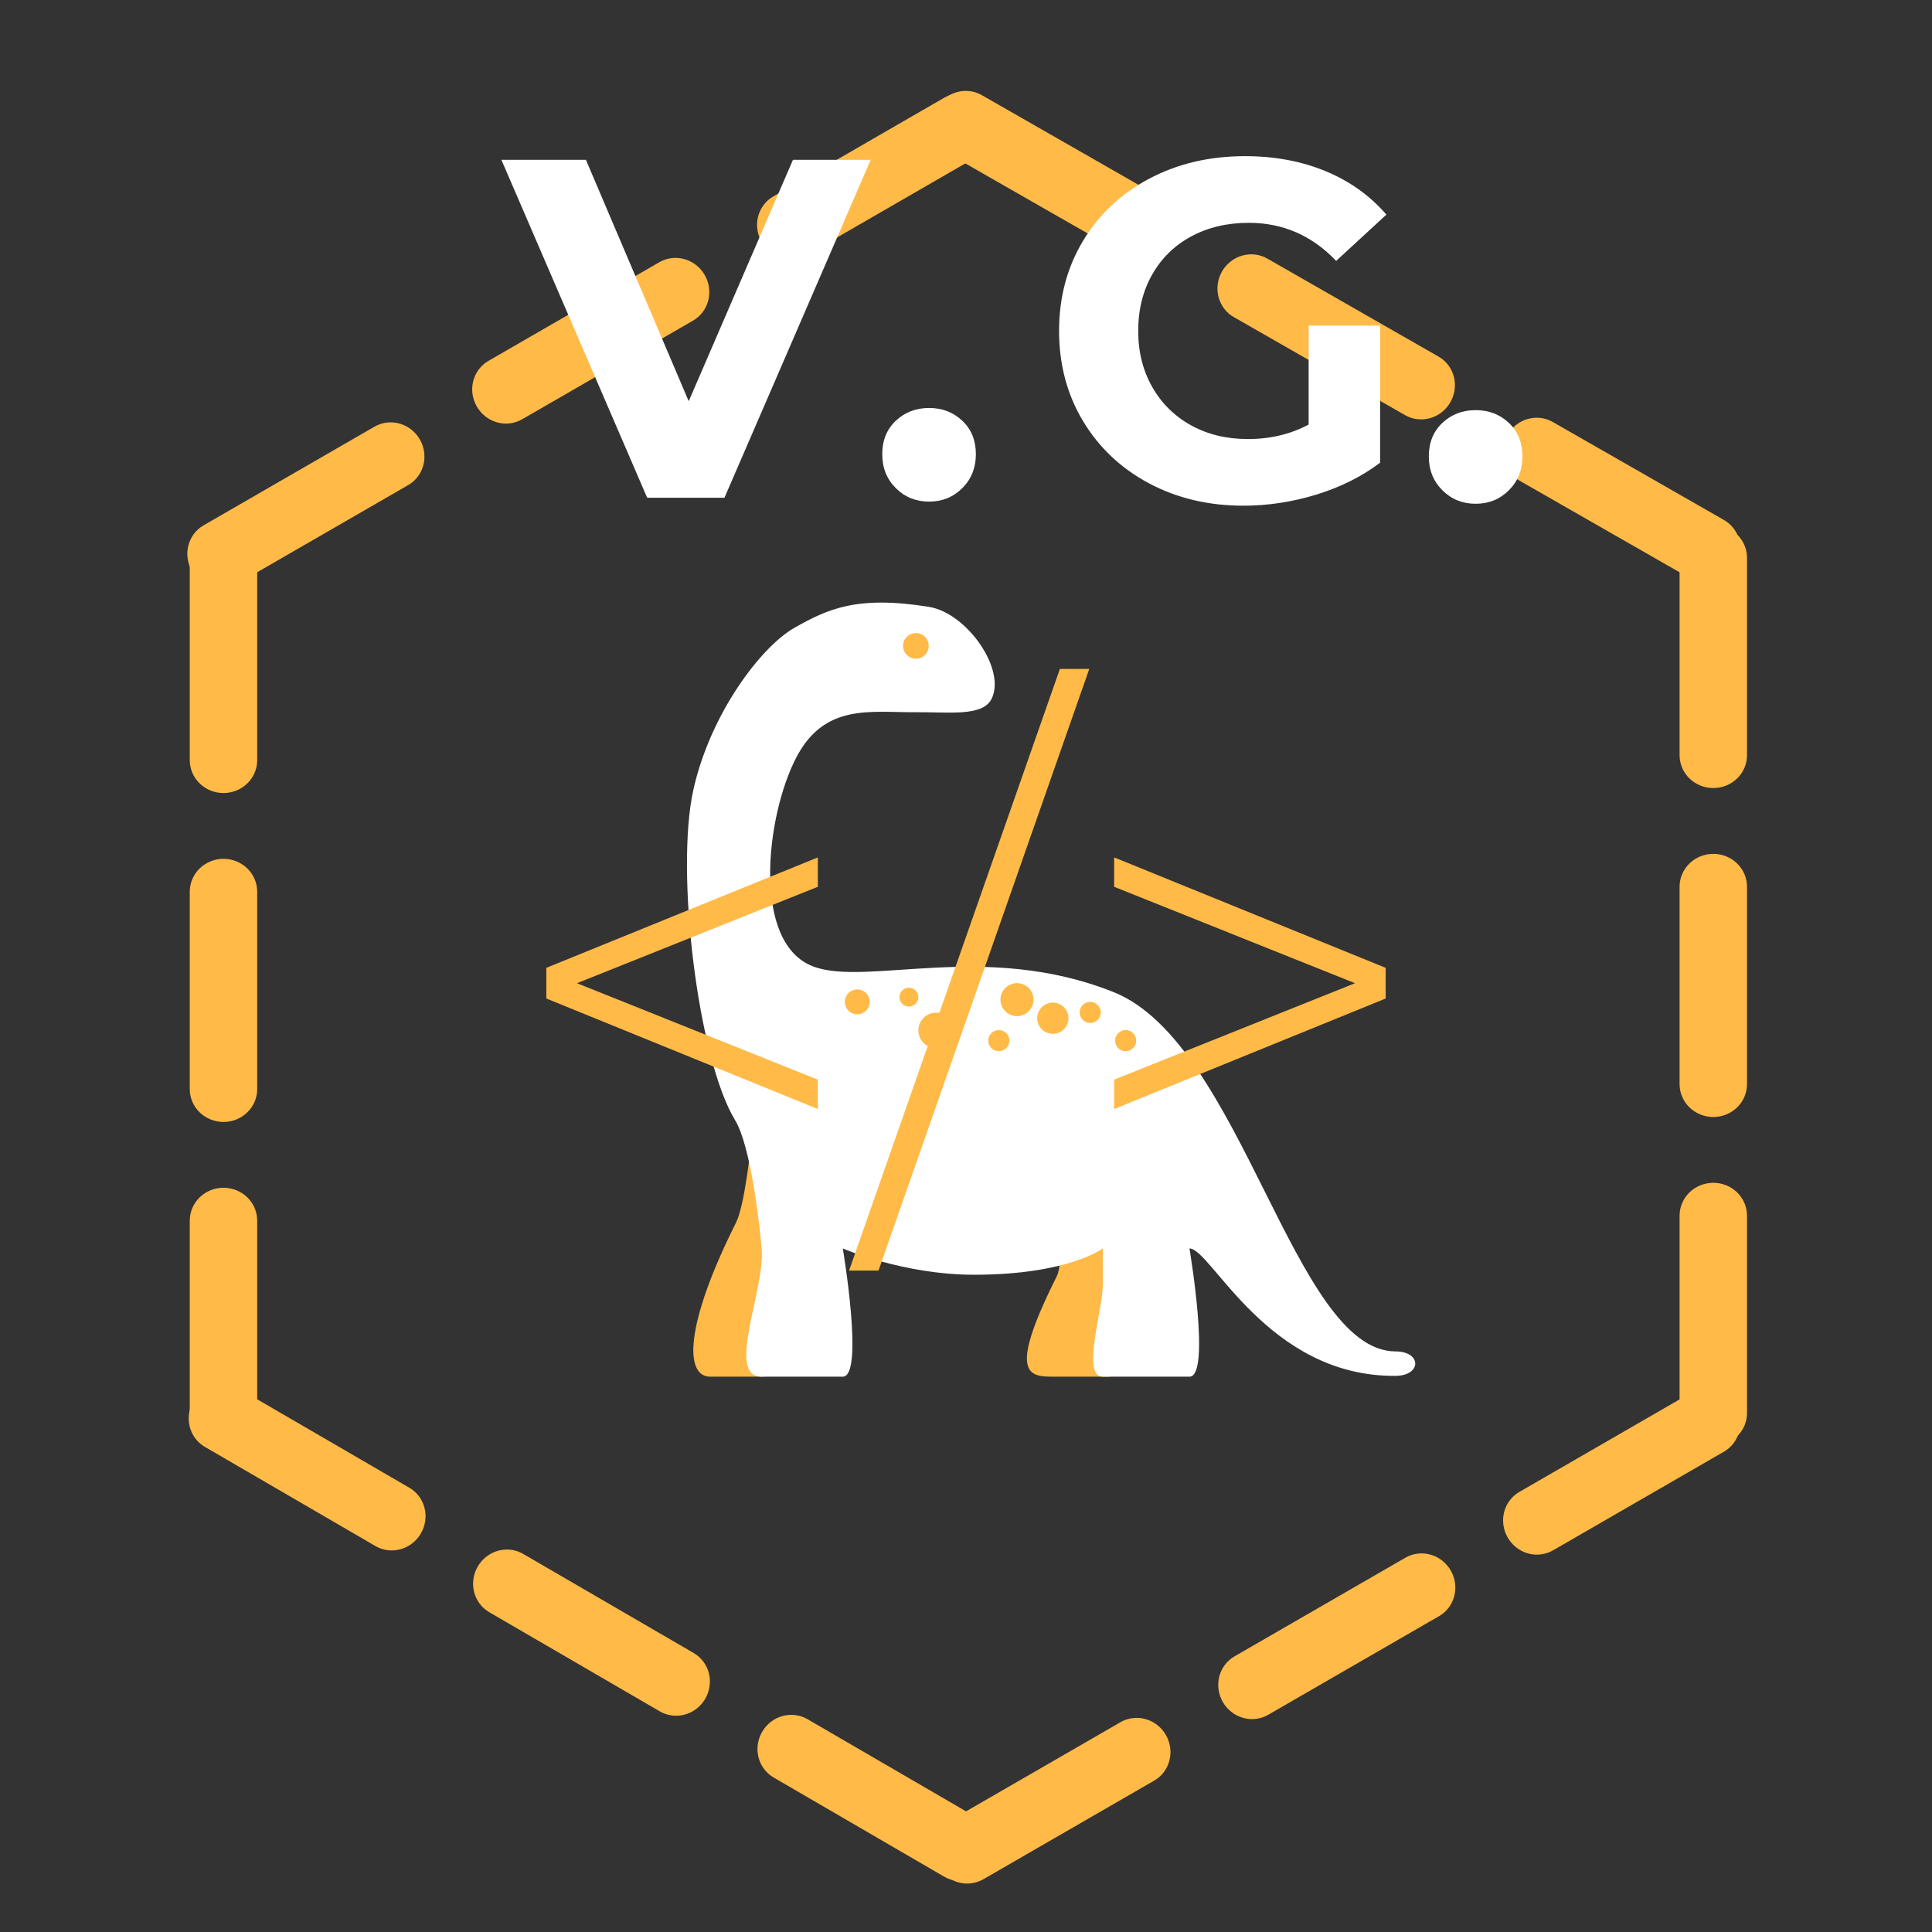 <?xml version="1.0" encoding="UTF-8"?>
<svg xmlns="http://www.w3.org/2000/svg" xmlns:xlink="http://www.w3.org/1999/xlink" width="375pt" height="375pt" viewBox="0 0 375 375" version="1.2">
<rect x="0" y="0" width="375" height="375" fill="#333333" stroke="none"/>
<defs>
<g>
<symbol overflow="visible" id="glyph0-0">
<path style="stroke:none;" d="M 4.953 -86.781 L 67.812 -86.781 L 67.812 0 L 4.953 0 Z M 57.906 -8.672 L 57.906 -78.109 L 14.875 -78.109 L 14.875 -8.672 Z M 57.906 -8.672 "/>
</symbol>
<symbol overflow="visible" id="glyph0-1">
<path style="stroke:none;" d="M 61.625 -62.109 L 14.875 -43.391 L 61.625 -24.672 L 61.625 -18.969 L 8.922 -40.422 L 8.922 -46.375 L 61.625 -67.812 Z M 61.625 -62.109 "/>
</symbol>
<symbol overflow="visible" id="glyph0-2">
<path style="stroke:none;" d="M 38.062 -104.391 L 43.766 -104.391 L 2.859 12.391 L -2.859 12.391 Z M 38.062 -104.391 "/>
</symbol>
<symbol overflow="visible" id="glyph0-3">
<path style="stroke:none;" d="M 61.625 -46.375 L 61.625 -40.422 L 8.922 -18.969 L 8.922 -24.672 L 55.672 -43.391 L 8.922 -62.109 L 8.922 -67.812 Z M 61.625 -46.375 "/>
</symbol>
<symbol overflow="visible" id="glyph1-0">
<path style="stroke:none;" d="M 3.75 -65.594 L 51.25 -65.594 L 51.25 0 L 3.75 0 Z M 43.766 -6.562 L 43.766 -59.031 L 11.25 -59.031 L 11.25 -6.562 Z M 43.766 -6.562 "/>
</symbol>
<symbol overflow="visible" id="glyph1-1">
<path style="stroke:none;" d="M 70.844 -65.594 L 42.453 0 L 27.453 0 L -0.844 -65.594 L 15.562 -65.594 L 35.516 -18.734 L 55.75 -65.594 Z M 70.844 -65.594 "/>
</symbol>
<symbol overflow="visible" id="glyph1-2">
<path style="stroke:none;" d="M 12.281 0.75 C 9.719 0.75 7.562 -0.125 5.812 -1.875 C 4.062 -3.625 3.188 -5.812 3.188 -8.438 C 3.188 -11.125 4.062 -13.289 5.812 -14.938 C 7.562 -16.594 9.719 -17.422 12.281 -17.422 C 14.832 -17.422 16.984 -16.594 18.734 -14.938 C 20.484 -13.289 21.359 -11.125 21.359 -8.438 C 21.359 -5.812 20.484 -3.625 18.734 -1.875 C 16.984 -0.125 14.832 0.75 12.281 0.75 Z M 12.281 0.75 "/>
</symbol>
<symbol overflow="visible" id="glyph1-3">
<path style="stroke:none;" d="M 52.094 -33.828 L 65.969 -33.828 L 65.969 -7.219 C 62.406 -4.531 58.281 -2.469 53.594 -1.031 C 48.914 0.406 44.203 1.125 39.453 1.125 C 32.641 1.125 26.516 -0.328 21.078 -3.234 C 15.648 -6.141 11.391 -10.164 8.297 -15.312 C 5.203 -20.469 3.656 -26.297 3.656 -32.797 C 3.656 -39.297 5.203 -45.117 8.297 -50.266 C 11.391 -55.422 15.68 -59.453 21.172 -62.359 C 26.672 -65.266 32.859 -66.719 39.734 -66.719 C 45.473 -66.719 50.688 -65.75 55.375 -63.812 C 60.062 -61.875 64 -59.062 67.188 -55.375 L 57.438 -46.391 C 52.75 -51.316 47.098 -53.781 40.484 -53.781 C 36.297 -53.781 32.578 -52.906 29.328 -51.156 C 26.078 -49.406 23.547 -46.938 21.734 -43.75 C 19.922 -40.57 19.016 -36.922 19.016 -32.797 C 19.016 -28.734 19.922 -25.109 21.734 -21.922 C 23.547 -18.734 26.062 -16.25 29.281 -14.469 C 32.5 -12.695 36.172 -11.812 40.297 -11.812 C 44.66 -11.812 48.594 -12.75 52.094 -14.625 Z M 52.094 -33.828 "/>
</symbol>
</g>
<clipPath id="clip1">
  <path d="M 134 197 L 219 197 L 219 267.629 L 134 267.629 Z M 134 197 "/>
</clipPath>
<clipPath id="clip2">
  <path d="M 133 116 L 275 116 L 275 267.629 L 133 267.629 Z M 133 116 "/>
</clipPath>
</defs>
<g id="surface1">
<path style=" stroke:none;fill-rule:nonzero;fill:rgb(100%,72.939%,28.239%);fill-opacity:1;" d="M 39.512 101.969 L 72.688 82.816 C 73.051 82.605 73.43 82.434 73.828 82.301 C 74.227 82.168 74.633 82.074 75.051 82.023 C 75.469 81.973 75.891 81.965 76.309 81.996 C 76.73 82.031 77.148 82.102 77.555 82.219 C 77.965 82.332 78.359 82.488 78.738 82.68 C 79.121 82.875 79.477 83.102 79.816 83.363 C 80.152 83.629 80.461 83.922 80.746 84.246 C 81.027 84.57 81.273 84.918 81.488 85.293 C 81.703 85.664 81.883 86.051 82.02 86.457 C 82.16 86.863 82.262 87.281 82.32 87.703 C 82.379 88.129 82.398 88.551 82.375 88.98 C 82.352 89.406 82.289 89.824 82.184 90.234 C 82.078 90.645 81.934 91.043 81.754 91.422 C 81.57 91.805 81.352 92.164 81.098 92.5 C 80.848 92.836 80.562 93.141 80.25 93.422 C 79.934 93.699 79.594 93.941 79.234 94.152 L 46.059 113.305 C 45.695 113.516 45.312 113.688 44.914 113.82 C 44.52 113.953 44.109 114.043 43.691 114.098 C 43.273 114.148 42.855 114.156 42.434 114.125 C 42.012 114.09 41.598 114.02 41.188 113.902 C 40.781 113.789 40.387 113.633 40.004 113.441 C 39.625 113.246 39.266 113.02 38.93 112.754 C 38.59 112.492 38.281 112.199 38 111.875 C 37.719 111.551 37.469 111.203 37.254 110.828 C 37.039 110.457 36.863 110.066 36.723 109.664 C 36.582 109.258 36.484 108.84 36.426 108.418 C 36.363 107.992 36.348 107.566 36.367 107.141 C 36.391 106.715 36.457 106.297 36.562 105.887 C 36.664 105.477 36.809 105.078 36.992 104.699 C 37.176 104.316 37.391 103.957 37.645 103.621 C 37.898 103.285 38.184 102.98 38.496 102.699 C 38.809 102.422 39.148 102.18 39.512 101.969 Z M 94.805 70.047 L 127.98 50.891 C 128.344 50.684 128.723 50.512 129.121 50.379 C 129.52 50.246 129.926 50.152 130.344 50.102 C 130.762 50.051 131.18 50.043 131.602 50.074 C 132.023 50.105 132.438 50.18 132.848 50.297 C 133.258 50.41 133.652 50.562 134.031 50.758 C 134.41 50.949 134.77 51.18 135.109 51.441 C 135.445 51.707 135.754 52 136.035 52.324 C 136.316 52.648 136.566 52.996 136.781 53.367 C 136.996 53.742 137.172 54.129 137.312 54.535 C 137.453 54.941 137.555 55.355 137.613 55.781 C 137.672 56.203 137.691 56.629 137.668 57.055 C 137.645 57.48 137.582 57.898 137.477 58.312 C 137.371 58.723 137.227 59.121 137.043 59.5 C 136.863 59.883 136.645 60.238 136.391 60.578 C 136.137 60.914 135.855 61.219 135.539 61.496 C 135.227 61.777 134.887 62.02 134.523 62.23 L 101.348 81.383 C 100.984 81.594 100.605 81.766 100.207 81.898 C 99.809 82.031 99.402 82.121 98.984 82.172 C 98.566 82.223 98.148 82.234 97.727 82.203 C 97.305 82.168 96.891 82.094 96.48 81.98 C 96.074 81.863 95.68 81.711 95.297 81.52 C 94.918 81.324 94.559 81.098 94.219 80.832 C 93.883 80.57 93.574 80.277 93.293 79.953 C 93.012 79.629 92.762 79.277 92.547 78.906 C 92.332 78.535 92.156 78.145 92.016 77.738 C 91.875 77.332 91.777 76.918 91.715 76.496 C 91.656 76.07 91.637 75.645 91.66 75.219 C 91.684 74.793 91.746 74.375 91.852 73.965 C 91.957 73.551 92.102 73.156 92.285 72.773 C 92.465 72.395 92.684 72.035 92.938 71.699 C 93.191 71.363 93.473 71.055 93.789 70.777 C 94.102 70.5 94.441 70.254 94.805 70.047 Z M 150.098 38.125 L 183.27 18.969 C 183.633 18.762 184.016 18.59 184.414 18.457 C 184.809 18.324 185.219 18.23 185.637 18.18 C 186.055 18.129 186.473 18.117 186.895 18.152 C 187.316 18.184 187.73 18.258 188.141 18.371 C 188.547 18.488 188.941 18.641 189.324 18.836 C 189.703 19.027 190.062 19.254 190.398 19.52 C 190.738 19.781 191.047 20.078 191.328 20.402 C 191.609 20.727 191.859 21.074 192.074 21.445 C 192.289 21.816 192.465 22.207 192.605 22.613 C 192.746 23.02 192.844 23.434 192.906 23.859 C 192.965 24.281 192.98 24.707 192.961 25.133 C 192.938 25.559 192.871 25.977 192.766 26.391 C 192.664 26.801 192.52 27.195 192.336 27.578 C 192.152 27.957 191.938 28.316 191.684 28.652 C 191.43 28.988 191.145 29.297 190.832 29.574 C 190.52 29.852 190.18 30.098 189.816 30.305 L 156.641 49.461 C 156.277 49.668 155.898 49.84 155.5 49.973 C 155.102 50.105 154.695 50.199 154.277 50.25 C 153.859 50.301 153.438 50.312 153.02 50.277 C 152.598 50.246 152.18 50.172 151.773 50.059 C 151.363 49.941 150.969 49.789 150.59 49.594 C 150.207 49.402 149.852 49.176 149.512 48.91 C 149.176 48.648 148.867 48.352 148.582 48.027 C 148.301 47.703 148.055 47.355 147.84 46.984 C 147.625 46.613 147.445 46.223 147.309 45.816 C 147.168 45.41 147.066 44.996 147.008 44.57 C 146.949 44.148 146.93 43.723 146.953 43.297 C 146.977 42.871 147.039 42.453 147.145 42.039 C 147.25 41.629 147.395 41.234 147.574 40.852 C 147.758 40.473 147.977 40.113 148.23 39.777 C 148.48 39.441 148.766 39.133 149.078 38.855 C 149.395 38.578 149.734 38.332 150.098 38.125 Z M 150.098 38.125 "/>
<path style=" stroke:none;fill-rule:nonzero;fill:rgb(100%,72.939%,28.239%);fill-opacity:1;" d="M 190.574 18.469 L 223.82 37.5 C 224.184 37.707 224.523 37.949 224.836 38.227 C 225.152 38.504 225.438 38.809 225.691 39.145 C 225.945 39.48 226.164 39.84 226.348 40.219 C 226.531 40.598 226.68 40.996 226.785 41.406 C 226.891 41.816 226.957 42.234 226.98 42.66 C 227.004 43.086 226.988 43.512 226.93 43.938 C 226.871 44.359 226.773 44.777 226.637 45.184 C 226.496 45.59 226.32 45.98 226.109 46.352 C 225.895 46.723 225.648 47.074 225.367 47.398 C 225.086 47.723 224.777 48.02 224.441 48.285 C 224.105 48.551 223.746 48.777 223.367 48.973 C 222.988 49.168 222.594 49.324 222.188 49.438 C 221.777 49.555 221.363 49.633 220.941 49.664 C 220.52 49.699 220.102 49.691 219.684 49.641 C 219.266 49.594 218.855 49.5 218.457 49.371 C 218.059 49.238 217.68 49.07 217.316 48.859 L 184.07 29.828 C 183.707 29.621 183.367 29.379 183.051 29.102 C 182.734 28.824 182.453 28.52 182.195 28.184 C 181.941 27.848 181.723 27.488 181.539 27.109 C 181.355 26.73 181.211 26.332 181.105 25.922 C 180.996 25.512 180.934 25.094 180.906 24.668 C 180.883 24.242 180.898 23.816 180.957 23.391 C 181.016 22.969 181.113 22.551 181.254 22.145 C 181.391 21.738 181.566 21.348 181.781 20.977 C 181.996 20.602 182.242 20.254 182.523 19.93 C 182.801 19.605 183.109 19.309 183.445 19.043 C 183.785 18.777 184.141 18.551 184.52 18.355 C 184.902 18.16 185.293 18.004 185.703 17.887 C 186.109 17.773 186.527 17.695 186.945 17.664 C 187.367 17.629 187.789 17.637 188.207 17.688 C 188.625 17.734 189.031 17.828 189.43 17.957 C 189.828 18.09 190.211 18.258 190.574 18.469 Z M 245.98 50.188 L 279.227 69.219 C 279.59 69.426 279.93 69.668 280.246 69.945 C 280.562 70.223 280.848 70.531 281.102 70.863 C 281.355 71.199 281.574 71.559 281.758 71.938 C 281.941 72.316 282.086 72.715 282.195 73.125 C 282.301 73.535 282.363 73.953 282.391 74.379 C 282.414 74.805 282.398 75.23 282.34 75.656 C 282.281 76.078 282.184 76.496 282.043 76.902 C 281.906 77.309 281.73 77.699 281.516 78.07 C 281.305 78.445 281.055 78.793 280.777 79.117 C 280.496 79.441 280.188 79.738 279.852 80.004 C 279.516 80.27 279.156 80.496 278.777 80.691 C 278.398 80.887 278.004 81.043 277.594 81.16 C 277.188 81.273 276.773 81.352 276.352 81.383 C 275.93 81.418 275.512 81.41 275.094 81.359 C 274.676 81.312 274.266 81.219 273.867 81.09 C 273.469 80.957 273.09 80.789 272.723 80.578 L 239.48 61.547 C 239.113 61.34 238.773 61.098 238.461 60.82 C 238.145 60.543 237.859 60.238 237.605 59.902 C 237.352 59.566 237.133 59.207 236.949 58.828 C 236.766 58.449 236.621 58.051 236.512 57.641 C 236.406 57.23 236.34 56.812 236.316 56.387 C 236.293 55.961 236.309 55.535 236.367 55.109 C 236.426 54.688 236.523 54.27 236.66 53.863 C 236.801 53.457 236.977 53.07 237.191 52.695 C 237.402 52.324 237.648 51.973 237.93 51.648 C 238.211 51.324 238.52 51.027 238.855 50.762 C 239.191 50.5 239.551 50.27 239.93 50.074 C 240.309 49.879 240.703 49.723 241.113 49.609 C 241.52 49.492 241.934 49.414 242.355 49.383 C 242.777 49.348 243.195 49.355 243.613 49.406 C 244.031 49.453 244.441 49.547 244.84 49.676 C 245.238 49.809 245.617 49.977 245.98 50.188 Z M 301.391 81.906 L 334.637 100.938 C 335 101.145 335.34 101.387 335.656 101.664 C 335.969 101.941 336.254 102.25 336.508 102.582 C 336.766 102.918 336.984 103.277 337.168 103.656 C 337.352 104.039 337.496 104.434 337.602 104.844 C 337.707 105.254 337.773 105.672 337.797 106.098 C 337.824 106.523 337.805 106.949 337.75 107.375 C 337.691 107.797 337.594 108.215 337.453 108.621 C 337.316 109.027 337.141 109.418 336.926 109.789 C 336.711 110.164 336.465 110.512 336.184 110.836 C 335.906 111.164 335.598 111.457 335.258 111.723 C 334.922 111.988 334.566 112.215 334.184 112.41 C 333.805 112.605 333.41 112.762 333.004 112.879 C 332.594 112.992 332.18 113.07 331.758 113.102 C 331.34 113.137 330.918 113.129 330.5 113.078 C 330.082 113.031 329.676 112.941 329.277 112.809 C 328.879 112.676 328.496 112.508 328.133 112.297 L 294.887 93.266 C 294.523 93.059 294.184 92.816 293.871 92.539 C 293.555 92.262 293.27 91.957 293.016 91.621 C 292.762 91.285 292.543 90.93 292.355 90.547 C 292.172 90.168 292.027 89.77 291.922 89.359 C 291.816 88.949 291.75 88.531 291.727 88.105 C 291.703 87.68 291.719 87.254 291.777 86.828 C 291.836 86.406 291.934 85.988 292.07 85.582 C 292.211 85.176 292.387 84.789 292.598 84.414 C 292.812 84.043 293.059 83.691 293.34 83.367 C 293.621 83.043 293.93 82.746 294.266 82.48 C 294.602 82.219 294.961 81.988 295.34 81.793 C 295.719 81.598 296.113 81.441 296.52 81.328 C 296.93 81.211 297.344 81.137 297.766 81.102 C 298.188 81.066 298.605 81.074 299.023 81.125 C 299.441 81.176 299.848 81.266 300.246 81.395 C 300.645 81.527 301.027 81.699 301.391 81.906 Z M 301.391 81.906 "/>
<path style=" stroke:none;fill-rule:nonzero;fill:rgb(100%,72.939%,28.239%);fill-opacity:1;" d="M 36.832 275.234 L 36.832 236.926 C 36.832 236.508 36.875 236.094 36.957 235.68 C 37.043 235.27 37.164 234.871 37.328 234.484 C 37.496 234.094 37.695 233.727 37.934 233.379 C 38.172 233.031 38.445 232.707 38.75 232.41 C 39.055 232.117 39.383 231.852 39.742 231.617 C 40.098 231.387 40.477 231.188 40.871 231.027 C 41.27 230.867 41.68 230.746 42.102 230.664 C 42.523 230.582 42.949 230.543 43.379 230.543 C 43.809 230.543 44.234 230.582 44.652 230.664 C 45.074 230.746 45.484 230.867 45.883 231.027 C 46.277 231.188 46.656 231.387 47.012 231.617 C 47.371 231.852 47.703 232.117 48.004 232.41 C 48.309 232.707 48.582 233.031 48.82 233.379 C 49.059 233.727 49.262 234.094 49.426 234.484 C 49.59 234.871 49.715 235.27 49.797 235.68 C 49.879 236.094 49.922 236.508 49.922 236.926 L 49.922 275.234 C 49.922 275.652 49.879 276.066 49.797 276.48 C 49.715 276.891 49.59 277.289 49.426 277.676 C 49.262 278.062 49.059 278.434 48.82 278.781 C 48.582 279.129 48.309 279.453 48.004 279.75 C 47.703 280.043 47.371 280.309 47.012 280.543 C 46.656 280.773 46.277 280.973 45.883 281.133 C 45.484 281.293 45.074 281.414 44.652 281.496 C 44.234 281.578 43.809 281.617 43.379 281.617 C 42.949 281.617 42.523 281.578 42.102 281.496 C 41.68 281.414 41.27 281.293 40.871 281.133 C 40.477 280.973 40.098 280.773 39.742 280.543 C 39.383 280.309 39.055 280.043 38.75 279.75 C 38.445 279.453 38.172 279.129 37.934 278.781 C 37.695 278.434 37.496 278.062 37.328 277.676 C 37.164 277.289 37.043 276.891 36.957 276.48 C 36.875 276.066 36.832 275.652 36.832 275.234 Z M 36.832 211.387 L 36.832 173.082 C 36.832 172.66 36.875 172.246 36.957 171.836 C 37.043 171.426 37.164 171.023 37.328 170.637 C 37.496 170.25 37.695 169.883 37.934 169.535 C 38.172 169.184 38.445 168.863 38.75 168.566 C 39.055 168.27 39.383 168.004 39.742 167.773 C 40.098 167.539 40.477 167.344 40.871 167.184 C 41.27 167.023 41.68 166.902 42.102 166.82 C 42.523 166.738 42.949 166.695 43.379 166.695 C 43.809 166.695 44.234 166.738 44.652 166.82 C 45.074 166.902 45.484 167.023 45.883 167.184 C 46.277 167.344 46.656 167.539 47.012 167.773 C 47.371 168.004 47.703 168.27 48.004 168.566 C 48.309 168.863 48.582 169.184 48.82 169.535 C 49.059 169.883 49.262 170.25 49.426 170.637 C 49.59 171.023 49.715 171.426 49.797 171.836 C 49.879 172.246 49.922 172.66 49.922 173.082 L 49.922 211.387 C 49.922 211.809 49.879 212.223 49.797 212.633 C 49.715 213.043 49.59 213.445 49.426 213.832 C 49.262 214.219 49.059 214.586 48.82 214.934 C 48.582 215.285 48.309 215.605 48.004 215.902 C 47.703 216.199 47.371 216.465 47.012 216.695 C 46.656 216.93 46.277 217.125 45.883 217.285 C 45.484 217.445 45.074 217.566 44.652 217.648 C 44.234 217.73 43.809 217.773 43.379 217.773 C 42.949 217.773 42.523 217.73 42.102 217.648 C 41.68 217.566 41.27 217.445 40.871 217.285 C 40.477 217.125 40.098 216.93 39.742 216.695 C 39.383 216.465 39.055 216.199 38.75 215.902 C 38.445 215.605 38.172 215.285 37.934 214.934 C 37.695 214.586 37.496 214.219 37.328 213.832 C 37.164 213.445 37.043 213.043 36.957 212.633 C 36.875 212.223 36.832 211.809 36.832 211.387 Z M 36.832 147.543 L 36.832 109.234 C 36.832 108.816 36.875 108.402 36.957 107.988 C 37.043 107.578 37.164 107.18 37.328 106.793 C 37.496 106.406 37.695 106.035 37.934 105.688 C 38.172 105.34 38.445 105.016 38.75 104.719 C 39.055 104.426 39.383 104.16 39.742 103.926 C 40.098 103.695 40.477 103.496 40.871 103.336 C 41.27 103.176 41.68 103.055 42.102 102.973 C 42.523 102.891 42.949 102.852 43.379 102.852 C 43.809 102.852 44.234 102.891 44.652 102.973 C 45.074 103.055 45.484 103.176 45.883 103.336 C 46.277 103.496 46.656 103.695 47.012 103.926 C 47.371 104.16 47.703 104.426 48.004 104.719 C 48.309 105.016 48.582 105.34 48.82 105.688 C 49.059 106.035 49.262 106.406 49.426 106.793 C 49.59 107.18 49.715 107.578 49.797 107.988 C 49.879 108.402 49.922 108.816 49.922 109.234 L 49.922 147.543 C 49.922 147.961 49.879 148.375 49.797 148.789 C 49.715 149.199 49.59 149.598 49.426 149.984 C 49.262 150.371 49.059 150.742 48.82 151.09 C 48.582 151.438 48.309 151.762 48.004 152.059 C 47.703 152.352 47.371 152.617 47.012 152.852 C 46.656 153.082 46.277 153.281 45.883 153.441 C 45.484 153.602 45.074 153.723 44.652 153.805 C 44.234 153.887 43.809 153.926 43.379 153.926 C 42.949 153.926 42.523 153.887 42.102 153.805 C 41.68 153.723 41.27 153.602 40.871 153.441 C 40.477 153.281 40.098 153.082 39.742 152.852 C 39.383 152.617 39.055 152.352 38.75 152.059 C 38.445 151.762 38.172 151.438 37.934 151.09 C 37.695 150.742 37.496 150.371 37.328 149.984 C 37.164 149.598 37.043 149.199 36.957 148.789 C 36.875 148.375 36.832 147.961 36.832 147.543 Z M 36.832 147.543 "/>
<path style=" stroke:none;fill-rule:nonzero;fill:rgb(100%,72.939%,28.239%);fill-opacity:1;" d="M 46.344 269.523 L 79.461 288.773 C 79.824 288.984 80.16 289.23 80.477 289.508 C 80.789 289.789 81.07 290.098 81.324 290.434 C 81.574 290.77 81.793 291.129 81.973 291.512 C 82.156 291.891 82.297 292.289 82.402 292.699 C 82.504 293.113 82.566 293.531 82.59 293.957 C 82.609 294.383 82.59 294.809 82.531 295.23 C 82.469 295.656 82.367 296.07 82.227 296.477 C 82.086 296.883 81.906 297.27 81.691 297.641 C 81.477 298.012 81.227 298.359 80.945 298.684 C 80.66 299.008 80.352 299.301 80.012 299.562 C 79.676 299.824 79.316 300.055 78.934 300.246 C 78.555 300.438 78.156 300.59 77.75 300.703 C 77.34 300.816 76.926 300.891 76.504 300.922 C 76.082 300.953 75.664 300.941 75.246 300.891 C 74.828 300.836 74.422 300.742 74.023 300.609 C 73.625 300.477 73.246 300.301 72.883 300.094 L 39.766 280.84 C 39.402 280.629 39.062 280.383 38.75 280.105 C 38.438 279.828 38.152 279.52 37.902 279.184 C 37.648 278.844 37.434 278.484 37.25 278.105 C 37.07 277.723 36.93 277.324 36.824 276.914 C 36.723 276.504 36.66 276.082 36.637 275.656 C 36.613 275.23 36.633 274.805 36.695 274.383 C 36.758 273.957 36.855 273.543 37 273.137 C 37.141 272.734 37.316 272.344 37.535 271.973 C 37.75 271.602 38 271.254 38.281 270.93 C 38.562 270.605 38.875 270.312 39.211 270.051 C 39.551 269.789 39.91 269.562 40.293 269.371 C 40.672 269.18 41.066 269.023 41.477 268.91 C 41.887 268.797 42.301 268.727 42.723 268.695 C 43.145 268.664 43.562 268.672 43.98 268.727 C 44.398 268.777 44.805 268.871 45.203 269.004 C 45.602 269.141 45.98 269.312 46.344 269.523 Z M 101.539 301.609 L 134.66 320.859 C 135.02 321.07 135.359 321.316 135.672 321.594 C 135.984 321.875 136.27 322.184 136.52 322.52 C 136.773 322.855 136.988 323.215 137.172 323.598 C 137.352 323.977 137.496 324.375 137.598 324.785 C 137.703 325.199 137.766 325.617 137.785 326.043 C 137.809 326.469 137.789 326.895 137.727 327.316 C 137.668 327.742 137.566 328.156 137.426 328.562 C 137.285 328.969 137.105 329.355 136.891 329.727 C 136.672 330.098 136.422 330.445 136.141 330.77 C 135.859 331.094 135.547 331.387 135.211 331.648 C 134.871 331.91 134.512 332.141 134.133 332.332 C 133.75 332.523 133.355 332.676 132.945 332.789 C 132.539 332.902 132.121 332.977 131.699 333.008 C 131.281 333.039 130.859 333.027 130.441 332.977 C 130.023 332.922 129.617 332.828 129.219 332.695 C 128.82 332.562 128.441 332.391 128.078 332.18 L 94.961 312.926 C 94.598 312.715 94.262 312.473 93.949 312.191 C 93.633 311.914 93.352 311.605 93.098 311.27 C 92.848 310.93 92.629 310.57 92.449 310.191 C 92.27 309.809 92.125 309.41 92.023 309 C 91.918 308.59 91.855 308.168 91.832 307.742 C 91.812 307.316 91.832 306.895 91.891 306.469 C 91.953 306.043 92.055 305.629 92.195 305.227 C 92.336 304.82 92.516 304.43 92.73 304.059 C 92.945 303.688 93.195 303.34 93.48 303.016 C 93.762 302.691 94.07 302.398 94.41 302.137 C 94.75 301.875 95.109 301.648 95.488 301.457 C 95.871 301.266 96.266 301.109 96.672 300.996 C 97.082 300.883 97.496 300.812 97.918 300.781 C 98.34 300.75 98.762 300.758 99.176 300.812 C 99.594 300.863 100.004 300.957 100.398 301.09 C 100.797 301.227 101.18 301.398 101.539 301.609 Z M 156.738 333.695 L 189.855 352.945 C 190.219 353.156 190.555 353.402 190.871 353.68 C 191.184 353.961 191.465 354.27 191.719 354.605 C 191.969 354.941 192.188 355.301 192.367 355.684 C 192.551 356.062 192.691 356.461 192.797 356.871 C 192.898 357.285 192.961 357.703 192.984 358.129 C 193.004 358.555 192.984 358.98 192.926 359.402 C 192.863 359.828 192.762 360.242 192.621 360.648 C 192.48 361.055 192.301 361.441 192.086 361.812 C 191.871 362.184 191.621 362.531 191.34 362.855 C 191.055 363.18 190.746 363.473 190.406 363.734 C 190.07 363.996 189.711 364.227 189.328 364.418 C 188.949 364.609 188.551 364.762 188.145 364.875 C 187.734 364.988 187.32 365.062 186.898 365.094 C 186.477 365.125 186.059 365.113 185.641 365.062 C 185.223 365.008 184.816 364.914 184.418 364.781 C 184.02 364.648 183.641 364.477 183.277 364.266 L 150.16 345.012 C 149.797 344.801 149.457 344.559 149.145 344.277 C 148.832 344 148.551 343.691 148.297 343.355 C 148.043 343.016 147.828 342.656 147.645 342.277 C 147.465 341.895 147.324 341.496 147.219 341.086 C 147.117 340.676 147.055 340.254 147.031 339.828 C 147.008 339.402 147.027 338.98 147.09 338.555 C 147.152 338.133 147.25 337.715 147.395 337.312 C 147.535 336.906 147.711 336.516 147.93 336.145 C 148.145 335.773 148.395 335.426 148.676 335.102 C 148.957 334.781 149.27 334.488 149.605 334.223 C 149.945 333.961 150.305 333.734 150.688 333.543 C 151.066 333.352 151.461 333.195 151.871 333.082 C 152.281 332.969 152.695 332.898 153.117 332.867 C 153.539 332.836 153.957 332.844 154.375 332.898 C 154.793 332.949 155.199 333.043 155.598 333.176 C 155.996 333.312 156.375 333.484 156.738 333.695 Z M 156.738 333.695 "/>
<path style=" stroke:none;fill-rule:nonzero;fill:rgb(100%,72.939%,28.239%);fill-opacity:1;" d="M 339.094 108.273 L 339.094 146.578 C 339.094 147 339.055 147.414 338.969 147.824 C 338.887 148.238 338.762 148.637 338.598 149.023 C 338.434 149.41 338.23 149.777 337.992 150.125 C 337.754 150.477 337.48 150.797 337.18 151.094 C 336.875 151.391 336.543 151.656 336.188 151.887 C 335.828 152.121 335.453 152.316 335.055 152.477 C 334.656 152.637 334.246 152.758 333.828 152.84 C 333.406 152.922 332.98 152.965 332.551 152.965 C 332.121 152.965 331.695 152.922 331.273 152.84 C 330.852 152.758 330.441 152.637 330.043 152.477 C 329.648 152.316 329.27 152.121 328.914 151.887 C 328.555 151.656 328.227 151.391 327.922 151.094 C 327.617 150.797 327.348 150.477 327.105 150.125 C 326.867 149.777 326.668 149.41 326.504 149.023 C 326.336 148.637 326.215 148.238 326.129 147.824 C 326.047 147.414 326.004 147 326.004 146.578 L 326.004 108.273 C 326.004 107.852 326.047 107.438 326.129 107.027 C 326.215 106.617 326.336 106.215 326.504 105.828 C 326.668 105.441 326.867 105.074 327.105 104.727 C 327.348 104.375 327.617 104.055 327.922 103.758 C 328.227 103.461 328.555 103.195 328.914 102.965 C 329.27 102.73 329.648 102.535 330.043 102.375 C 330.441 102.215 330.852 102.094 331.273 102.012 C 331.695 101.93 332.121 101.887 332.551 101.887 C 332.98 101.887 333.406 101.93 333.828 102.012 C 334.246 102.094 334.656 102.215 335.055 102.375 C 335.453 102.535 335.828 102.73 336.188 102.965 C 336.543 103.195 336.875 103.461 337.18 103.758 C 337.48 104.055 337.754 104.375 337.992 104.727 C 338.23 105.074 338.434 105.441 338.598 105.828 C 338.762 106.215 338.887 106.617 338.969 107.027 C 339.055 107.438 339.094 107.852 339.094 108.273 Z M 339.094 172.117 L 339.094 210.426 C 339.094 210.844 339.055 211.258 338.969 211.672 C 338.887 212.082 338.762 212.48 338.598 212.867 C 338.434 213.254 338.23 213.625 337.992 213.973 C 337.754 214.32 337.48 214.645 337.18 214.941 C 336.875 215.234 336.543 215.5 336.188 215.734 C 335.828 215.965 335.453 216.164 335.055 216.324 C 334.656 216.484 334.246 216.605 333.828 216.688 C 333.406 216.77 332.98 216.809 332.551 216.809 C 332.121 216.809 331.695 216.77 331.273 216.688 C 330.852 216.605 330.441 216.484 330.043 216.324 C 329.648 216.164 329.27 215.965 328.914 215.734 C 328.555 215.5 328.227 215.234 327.922 214.941 C 327.617 214.645 327.348 214.32 327.105 213.973 C 326.867 213.625 326.668 213.254 326.504 212.867 C 326.336 212.48 326.215 212.082 326.129 211.672 C 326.047 211.258 326.004 210.844 326.004 210.426 L 326.004 172.117 C 326.004 171.699 326.047 171.285 326.129 170.871 C 326.215 170.461 326.336 170.062 326.504 169.676 C 326.668 169.289 326.867 168.918 327.105 168.57 C 327.348 168.223 327.617 167.898 327.922 167.602 C 328.227 167.309 328.555 167.043 328.914 166.809 C 329.27 166.578 329.648 166.379 330.043 166.219 C 330.441 166.059 330.852 165.938 331.273 165.855 C 331.695 165.773 332.121 165.734 332.551 165.734 C 332.98 165.734 333.406 165.773 333.828 165.855 C 334.246 165.938 334.656 166.059 335.055 166.219 C 335.453 166.379 335.828 166.578 336.188 166.809 C 336.543 167.043 336.875 167.309 337.18 167.602 C 337.48 167.898 337.754 168.223 337.992 168.57 C 338.23 168.918 338.434 169.289 338.598 169.676 C 338.762 170.062 338.887 170.461 338.969 170.871 C 339.055 171.285 339.094 171.699 339.094 172.117 Z M 339.094 235.965 L 339.094 274.27 C 339.094 274.691 339.055 275.105 338.969 275.516 C 338.887 275.926 338.762 276.328 338.598 276.715 C 338.434 277.102 338.23 277.469 337.992 277.816 C 337.754 278.168 337.48 278.488 337.18 278.785 C 336.875 279.082 336.543 279.348 336.188 279.578 C 335.828 279.812 335.453 280.008 335.055 280.168 C 334.656 280.328 334.246 280.449 333.828 280.531 C 333.406 280.613 332.98 280.656 332.551 280.656 C 332.121 280.656 331.695 280.613 331.273 280.531 C 330.852 280.449 330.441 280.328 330.043 280.168 C 329.648 280.008 329.27 279.812 328.914 279.578 C 328.555 279.348 328.227 279.082 327.922 278.785 C 327.617 278.488 327.348 278.168 327.105 277.816 C 326.867 277.469 326.668 277.102 326.504 276.715 C 326.336 276.328 326.215 275.926 326.129 275.516 C 326.047 275.105 326.004 274.691 326.004 274.27 L 326.004 235.965 C 326.004 235.543 326.047 235.129 326.129 234.719 C 326.215 234.309 326.336 233.906 326.504 233.52 C 326.668 233.133 326.867 232.766 327.105 232.418 C 327.348 232.066 327.617 231.746 327.922 231.449 C 328.227 231.152 328.555 230.887 328.914 230.656 C 329.27 230.422 329.648 230.227 330.043 230.066 C 330.441 229.906 330.852 229.785 331.273 229.703 C 331.695 229.621 332.121 229.578 332.551 229.578 C 332.98 229.578 333.406 229.621 333.828 229.703 C 334.246 229.785 334.656 229.906 335.055 230.066 C 335.453 230.227 335.828 230.422 336.188 230.656 C 336.543 230.887 336.875 231.152 337.18 231.449 C 337.48 231.746 337.754 232.066 337.992 232.418 C 338.23 232.766 338.434 233.133 338.598 233.52 C 338.762 233.906 338.887 234.309 338.969 234.719 C 339.055 235.129 339.094 235.543 339.094 235.965 Z M 339.094 235.965 "/>
<path style=" stroke:none;fill-rule:nonzero;fill:rgb(100%,72.939%,28.239%);fill-opacity:1;" d="M 184.316 353.426 L 217.492 334.273 C 217.855 334.062 218.234 333.895 218.633 333.758 C 219.031 333.625 219.441 333.535 219.855 333.484 C 220.273 333.434 220.695 333.422 221.117 333.457 C 221.535 333.488 221.953 333.562 222.359 333.676 C 222.77 333.793 223.164 333.945 223.543 334.137 C 223.926 334.332 224.285 334.559 224.621 334.824 C 224.957 335.086 225.27 335.383 225.551 335.707 C 225.832 336.031 226.078 336.379 226.293 336.75 C 226.508 337.121 226.688 337.512 226.828 337.918 C 226.965 338.324 227.066 338.738 227.125 339.16 C 227.184 339.586 227.203 340.012 227.18 340.438 C 227.156 340.863 227.094 341.281 226.988 341.691 C 226.883 342.105 226.742 342.5 226.559 342.883 C 226.375 343.262 226.156 343.621 225.906 343.957 C 225.652 344.293 225.367 344.602 225.055 344.879 C 224.738 345.156 224.402 345.402 224.039 345.609 L 190.863 364.766 C 190.5 364.973 190.117 365.145 189.723 365.277 C 189.324 365.41 188.914 365.504 188.496 365.555 C 188.078 365.605 187.66 365.613 187.238 365.582 C 186.816 365.551 186.402 365.477 185.996 365.359 C 185.586 365.246 185.191 365.094 184.812 364.898 C 184.43 364.707 184.07 364.477 183.734 364.215 C 183.395 363.949 183.086 363.656 182.805 363.332 C 182.523 363.008 182.277 362.66 182.062 362.289 C 181.848 361.914 181.668 361.527 181.527 361.121 C 181.387 360.715 181.289 360.301 181.23 359.875 C 181.168 359.453 181.152 359.027 181.176 358.602 C 181.199 358.176 181.262 357.758 181.367 357.344 C 181.469 356.934 181.613 356.539 181.797 356.156 C 181.98 355.773 182.195 355.418 182.449 355.082 C 182.703 354.746 182.988 354.438 183.301 354.16 C 183.617 353.879 183.953 353.637 184.316 353.426 Z M 239.609 321.504 L 272.785 302.352 C 273.148 302.141 273.527 301.969 273.926 301.836 C 274.324 301.703 274.73 301.613 275.148 301.562 C 275.566 301.508 275.984 301.5 276.406 301.531 C 276.828 301.566 277.242 301.641 277.652 301.754 C 278.062 301.867 278.457 302.023 278.836 302.215 C 279.215 302.41 279.574 302.637 279.914 302.902 C 280.25 303.164 280.559 303.457 280.84 303.781 C 281.121 304.105 281.371 304.453 281.586 304.828 C 281.801 305.199 281.977 305.59 282.117 305.996 C 282.258 306.398 282.359 306.816 282.418 307.238 C 282.477 307.664 282.496 308.09 282.473 308.516 C 282.449 308.941 282.387 309.359 282.281 309.77 C 282.176 310.18 282.031 310.578 281.852 310.957 C 281.668 311.34 281.449 311.699 281.195 312.035 C 280.941 312.371 280.66 312.68 280.344 312.957 C 280.031 313.234 279.691 313.477 279.328 313.688 L 246.156 332.84 C 245.793 333.051 245.41 333.223 245.012 333.355 C 244.613 333.488 244.207 333.582 243.789 333.633 C 243.371 333.684 242.953 333.691 242.531 333.66 C 242.109 333.629 241.695 333.555 241.285 333.438 C 240.879 333.324 240.484 333.168 240.102 332.977 C 239.723 332.785 239.363 332.555 239.027 332.293 C 238.688 332.027 238.379 331.734 238.098 331.41 C 237.816 331.086 237.566 330.738 237.352 330.363 C 237.137 329.992 236.961 329.605 236.82 329.199 C 236.68 328.793 236.582 328.379 236.52 327.953 C 236.461 327.527 236.441 327.105 236.465 326.68 C 236.488 326.254 236.555 325.832 236.656 325.422 C 236.762 325.012 236.906 324.613 237.09 324.234 C 237.27 323.852 237.488 323.492 237.742 323.156 C 237.996 322.82 238.277 322.516 238.594 322.234 C 238.906 321.957 239.246 321.715 239.609 321.504 Z M 294.902 289.582 L 328.074 270.43 C 328.438 270.219 328.82 270.047 329.219 269.914 C 329.617 269.781 330.023 269.688 330.441 269.637 C 330.859 269.586 331.277 269.578 331.699 269.609 C 332.121 269.641 332.535 269.715 332.945 269.832 C 333.352 269.945 333.746 270.102 334.129 270.293 C 334.508 270.484 334.867 270.715 335.203 270.977 C 335.543 271.242 335.852 271.535 336.133 271.859 C 336.414 272.184 336.664 272.531 336.879 272.902 C 337.094 273.277 337.27 273.664 337.41 274.07 C 337.551 274.477 337.648 274.891 337.711 275.316 C 337.77 275.742 337.789 276.164 337.766 276.59 C 337.742 277.016 337.676 277.438 337.574 277.848 C 337.469 278.258 337.324 278.656 337.141 279.035 C 336.961 279.418 336.742 279.777 336.488 280.113 C 336.234 280.449 335.953 280.754 335.637 281.035 C 335.324 281.312 334.984 281.555 334.621 281.766 L 301.445 300.918 C 301.082 301.129 300.703 301.301 300.305 301.434 C 299.906 301.566 299.5 301.656 299.082 301.707 C 298.664 301.762 298.246 301.77 297.824 301.738 C 297.402 301.703 296.988 301.629 296.578 301.516 C 296.168 301.402 295.773 301.246 295.395 301.055 C 295.016 300.859 294.656 300.633 294.316 300.367 C 293.98 300.105 293.672 299.812 293.391 299.488 C 293.109 299.164 292.859 298.816 292.645 298.441 C 292.43 298.07 292.254 297.68 292.113 297.273 C 291.973 296.871 291.871 296.453 291.812 296.031 C 291.754 295.605 291.734 295.18 291.758 294.754 C 291.781 294.328 291.844 293.91 291.949 293.5 C 292.055 293.086 292.199 292.691 292.379 292.309 C 292.562 291.93 292.781 291.57 293.035 291.234 C 293.289 290.898 293.57 290.59 293.887 290.312 C 294.199 290.035 294.539 289.793 294.902 289.582 Z M 294.902 289.582 "/>
<g clip-path="url(#clip1)" clip-rule="nonzero">
<path style=" stroke:none;fill-rule:nonzero;fill:rgb(100%,72.939%,28.239%);fill-opacity:1;" d="M 200.09 208.492 C 200.09 208.492 208.238 241.512 205.082 247.805 C 195.102 267.711 200.09 267.211 205.082 267.211 L 215.062 267.211 C 225.043 267.211 210.07 208.492 210.07 208.492 Z M 147.836 197.531 C 147.836 197.531 146.004 231.059 142.844 237.348 C 132.863 257.254 132.863 267.211 137.855 267.211 L 147.836 267.211 C 152.824 267.211 152.828 249.789 152.828 244.812 C 152.828 239.836 157.82 208.73 157.82 208.73 Z M 147.836 197.531 "/>
</g>
<g clip-path="url(#clip2)" clip-rule="nonzero">
<path style=" stroke:none;fill-rule:nonzero;fill:rgb(100%,100%,100%);fill-opacity:1;" d="M 177.777 138.242 C 169.078 138.316 160.074 136.418 154.547 147.047 C 148.645 158.41 145.863 183.027 157.812 187.578 C 168.238 191.551 191.176 182.602 216.129 192.559 C 241.078 202.512 251.059 262.234 270.863 262.309 C 276.012 262.328 275.934 267.02 270.867 267.055 C 245.996 267.246 235.082 242.324 230.875 242.324 C 230.875 242.324 235.082 267.211 230.875 267.211 L 214.055 267.211 C 209.848 267.211 214.055 254.289 214.055 249.309 L 214.055 242.32 C 214.055 242.32 207.355 247.426 189.09 247.426 C 175.281 247.43 163.586 242.324 163.586 242.324 C 163.586 242.324 167.793 267.211 163.586 267.211 L 147.836 267.211 C 140.781 267.211 148.535 250.379 147.836 242.324 C 147.406 237.367 145.691 222.371 142.688 217.438 C 135.43 205.496 131.07 169.117 134.574 153.328 C 137.859 138.543 147.707 125.512 154.238 121.832 C 160.625 118.23 166.277 115.539 180.273 117.785 C 187.738 118.98 195.375 130.039 192.43 135.711 C 190.656 139.109 184.27 138.188 177.777 138.242 Z M 177.777 138.242 "/>
</g>
<path style=" stroke:none;fill-rule:nonzero;fill:rgb(100%,72.939%,28.239%);fill-opacity:1;" d="M 180.27 125.367 C 180.27 126.742 179.156 127.855 177.777 127.855 C 176.398 127.855 175.281 126.742 175.281 125.367 C 175.281 123.992 176.398 122.879 177.777 122.879 C 179.156 122.879 180.27 123.996 180.27 125.367 Z M 180.27 125.367 "/>
<path style=" stroke:none;fill-rule:nonzero;fill:rgb(100%,72.939%,28.239%);fill-opacity:1;" d="M 168.707 193.75 C 169.105 195.023 168.391 196.375 167.109 196.77 C 165.832 197.164 164.477 196.449 164.082 195.176 C 163.688 193.902 164.402 192.551 165.68 192.156 C 166.961 191.762 168.312 192.477 168.707 193.75 Z M 185 198.984 C 185.566 200.801 184.547 202.727 182.73 203.281 C 180.914 203.844 178.98 202.832 178.414 201.016 C 177.852 199.203 178.871 197.273 180.691 196.715 C 182.508 196.156 184.438 197.172 185 198.984 Z M 178.168 193.004 C 178.465 193.969 177.926 194.992 176.957 195.289 C 175.988 195.586 174.961 195.047 174.664 194.082 C 174.367 193.117 174.906 192.094 175.875 191.797 C 176.844 191.496 177.867 192.039 178.168 193.004 Z M 188.504 191.613 C 188.785 192.527 188.277 193.492 187.359 193.777 C 186.449 194.059 185.477 193.551 185.191 192.637 C 184.91 191.723 185.418 190.758 186.336 190.473 C 187.25 190.191 188.223 190.703 188.504 191.613 Z M 200.461 193.082 C 200.988 194.77 200.035 196.559 198.344 197.086 C 196.656 197.609 194.859 196.664 194.332 194.973 C 193.809 193.289 194.758 191.496 196.449 190.973 C 198.145 190.449 199.941 191.398 200.461 193.082 Z M 220.449 201.383 C 220.785 202.465 220.18 203.609 219.098 203.941 C 218.016 204.277 216.863 203.672 216.531 202.59 C 216.195 201.512 216.801 200.363 217.887 200.031 C 218.969 199.695 220.117 200.305 220.449 201.383 Z M 195.832 201.383 C 196.168 202.465 195.562 203.609 194.477 203.941 C 193.395 204.277 192.242 203.672 191.91 202.59 C 191.574 201.512 192.18 200.363 193.266 200.031 C 194.348 199.695 195.5 200.305 195.832 201.383 Z M 213.57 195.906 C 213.906 196.984 213.301 198.133 212.215 198.465 C 211.137 198.801 209.984 198.195 209.648 197.113 C 209.316 196.031 209.918 194.887 211.004 194.555 C 212.086 194.219 213.238 194.828 213.57 195.906 Z M 207.258 196.738 C 207.754 198.34 206.859 200.031 205.254 200.527 C 203.652 201.023 201.953 200.129 201.457 198.531 C 200.961 196.934 201.855 195.238 203.461 194.742 C 205.062 194.25 206.762 195.141 207.258 196.738 Z M 207.258 196.738 "/>
<g style="fill:rgb(100%,72.939%,28.239%);fill-opacity:1;">
  <use xlink:href="#glyph0-1" x="97.12" y="234.232"/>
</g>
<g style="fill:rgb(100%,72.939%,28.239%);fill-opacity:1;">
  <use xlink:href="#glyph0-2" x="167.661" y="234.232"/>
</g>
<g style="fill:rgb(100%,72.939%,28.239%);fill-opacity:1;">
  <use xlink:href="#glyph0-3" x="207.332" y="234.232"/>
</g>
<g style="fill:rgb(100%,100%,100%);fill-opacity:1;">
  <use xlink:href="#glyph1-1" x="98.163" y="96.612"/>
</g>
<g style="fill:rgb(100%,100%,100%);fill-opacity:1;">
  <use xlink:href="#glyph1-2" x="168.056" y="96.612"/>
</g>
<g style="fill:rgb(100%,100%,100%);fill-opacity:1;">
  <use xlink:href="#glyph1-3" x="201.91" y="97.03"/>
</g>
<g style="fill:rgb(100%,100%,100%);fill-opacity:1;">
  <use xlink:href="#glyph1-2" x="274.146" y="97.03"/>
</g>
</g>
</svg>
